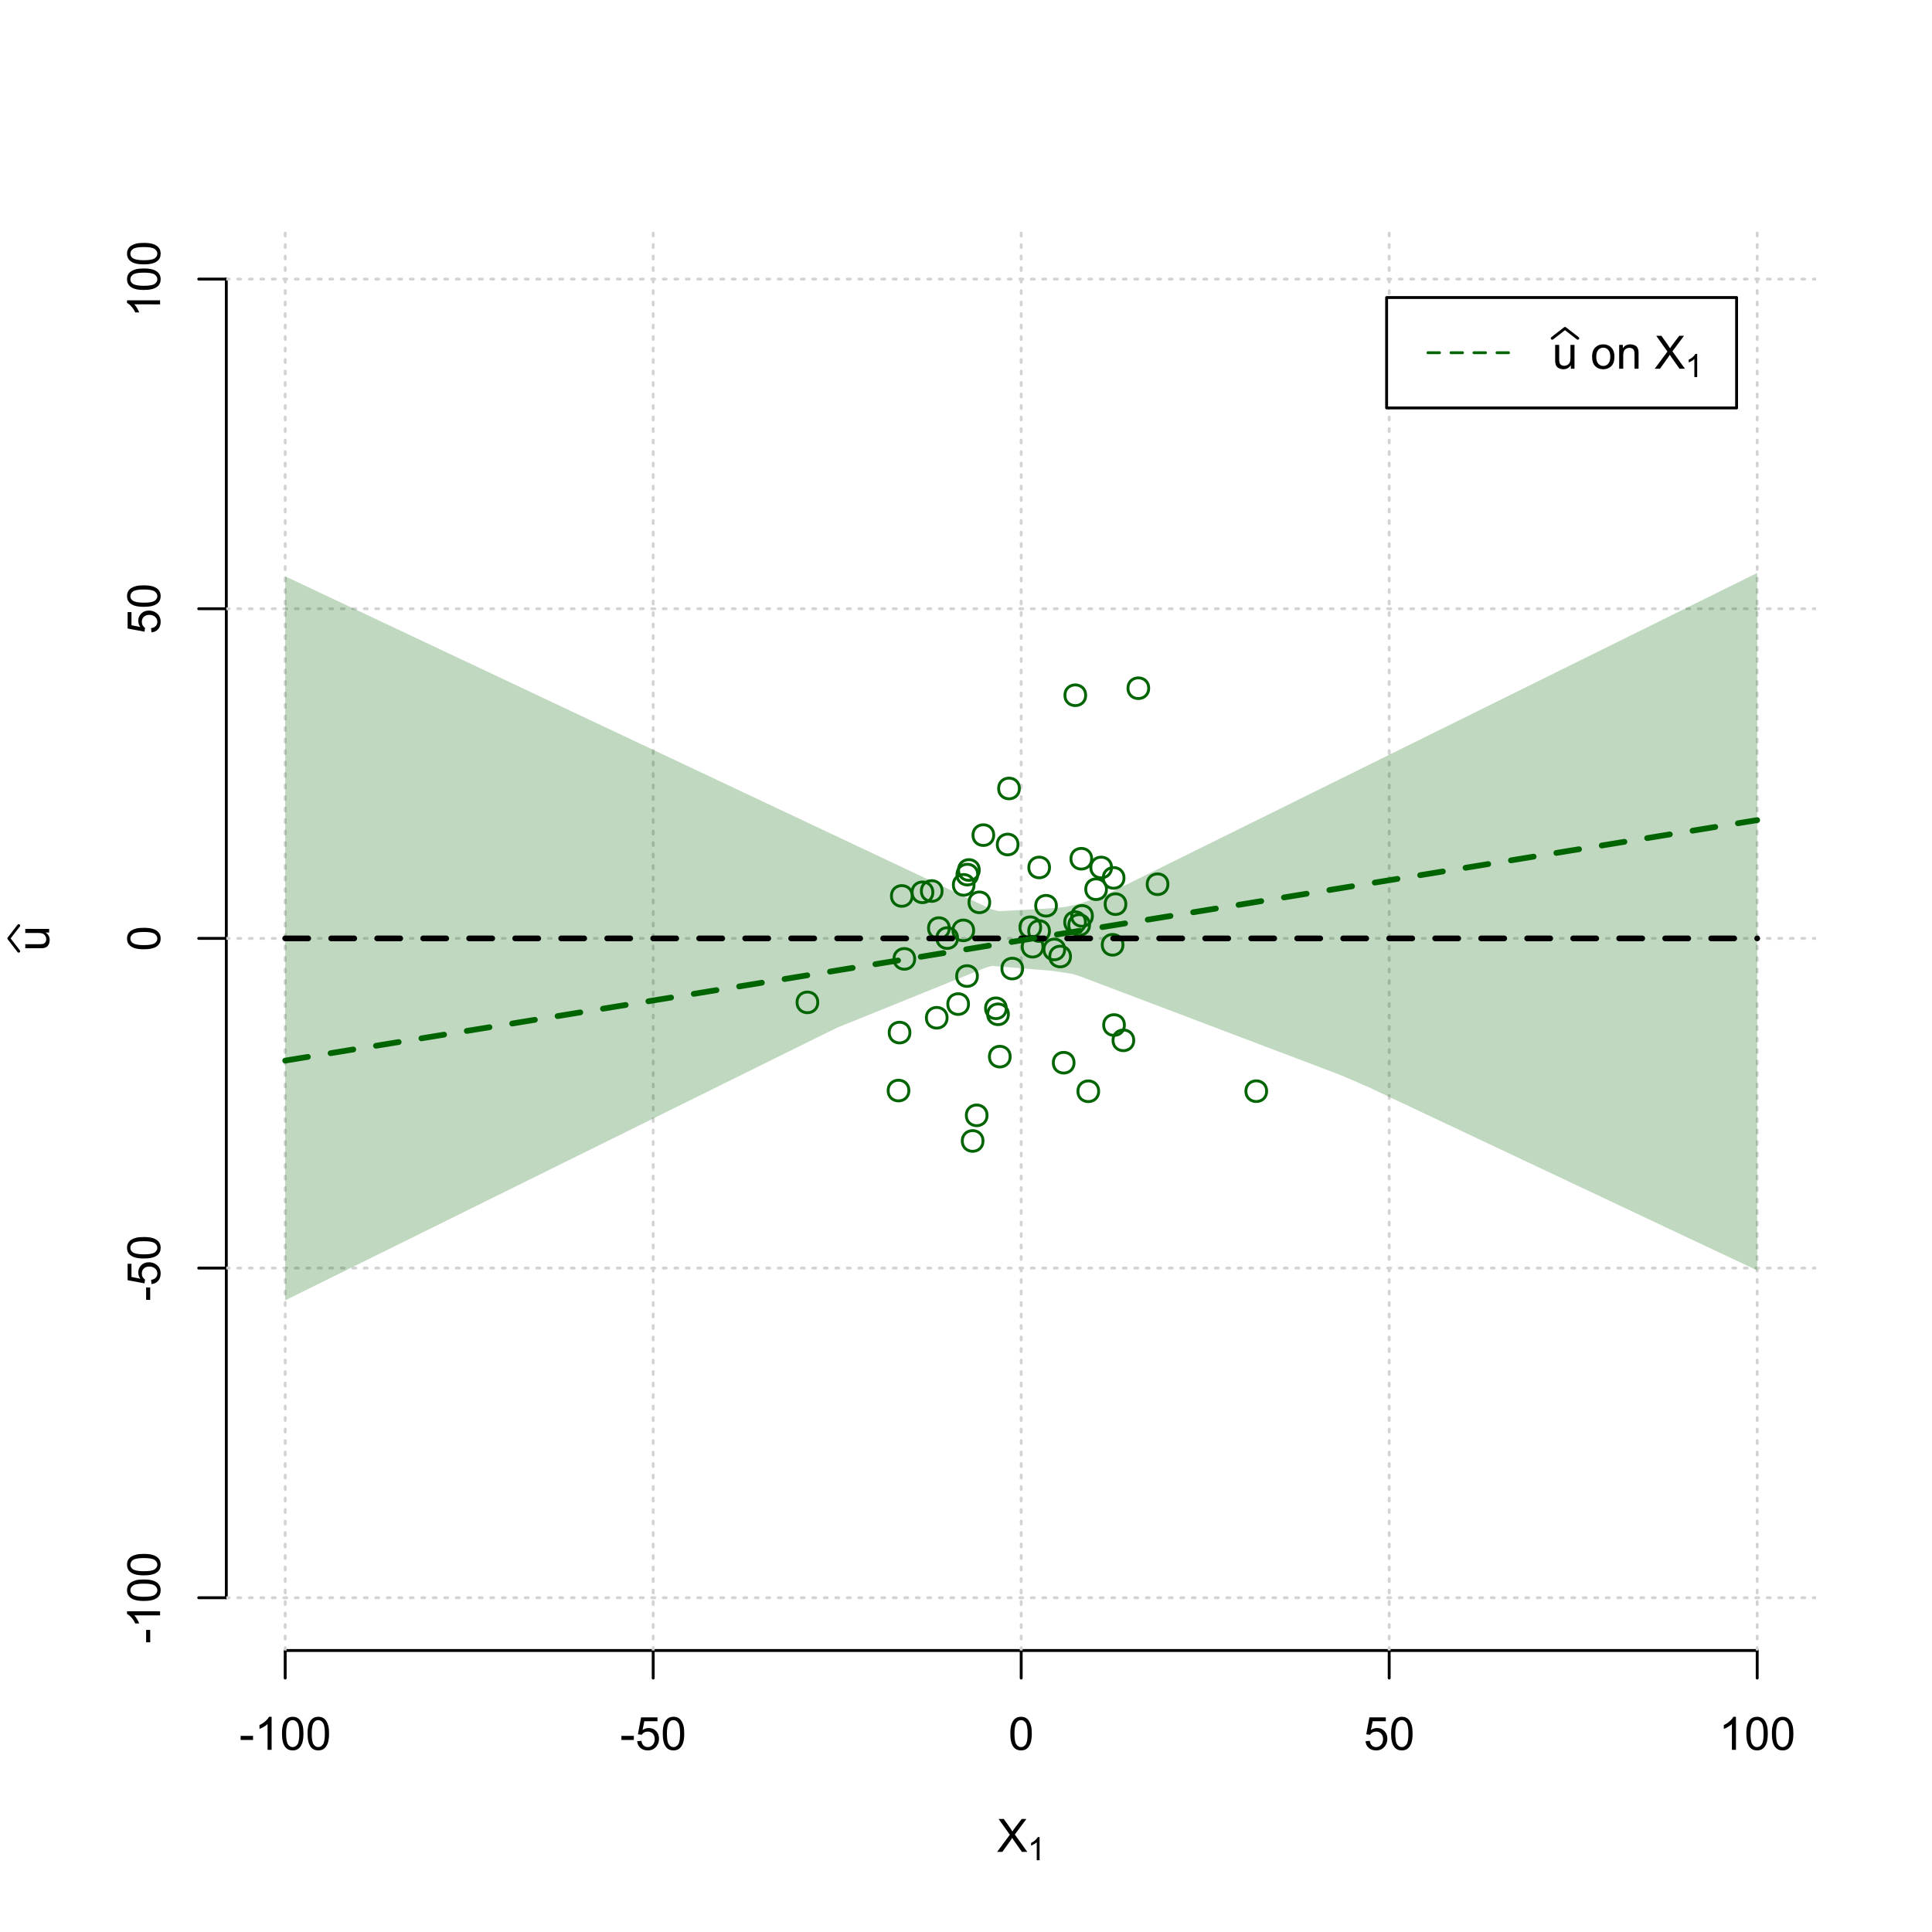 <?xml version="1.0" encoding="UTF-8"?>
<svg xmlns="http://www.w3.org/2000/svg" xmlns:xlink="http://www.w3.org/1999/xlink" width="504pt" height="504pt" viewBox="0 0 504 504" version="1.1">
<defs>
<g>
<symbol overflow="visible" id="glyph0-0">
<path style="stroke:none;" d="M 1.5 0 L 1.5 -7.5 L 7.5 -7.5 L 7.5 0 Z M 1.688 -0.188 L 7.312 -0.188 L 7.312 -7.312 L 1.688 -7.312 Z M 1.688 -0.188 "/>
</symbol>
<symbol overflow="visible" id="glyph0-1">
<path style="stroke:none;" d="M 0.055 0 L 3.375 -4.477 L 0.445 -8.59 L 1.797 -8.59 L 3.359 -6.387 C 3.68 -5.93 3.91 -5.578 4.047 -5.332 C 4.238 -5.645 4.465 -5.969 4.727 -6.312 L 6.457 -8.59 L 7.695 -8.59 L 4.676 -4.539 L 7.93 0 L 6.523 0 L 4.359 -3.062 C 4.238 -3.238 4.113 -3.43 3.984 -3.641 C 3.789 -3.324 3.652 -3.109 3.574 -2.992 L 1.418 0 Z M 0.055 0 "/>
</symbol>
<symbol overflow="visible" id="glyph0-2">
<path style="stroke:none;" d="M 0.383 -2.578 L 0.383 -3.641 L 3.621 -3.641 L 3.621 -2.578 Z M 0.383 -2.578 "/>
</symbol>
<symbol overflow="visible" id="glyph0-3">
<path style="stroke:none;" d="M 4.469 0 L 3.414 0 L 3.414 -6.719 C 3.16 -6.477 2.828 -6.234 2.414 -5.996 C 2 -5.75 1.629 -5.57 1.305 -5.449 L 1.305 -6.469 C 1.895 -6.742 2.41 -7.078 2.852 -7.477 C 3.293 -7.871 3.605 -8.254 3.789 -8.625 L 4.469 -8.625 Z M 4.469 0 "/>
</symbol>
<symbol overflow="visible" id="glyph0-4">
<path style="stroke:none;" d="M 0.5 -4.234 C 0.496 -5.246 0.602 -6.062 0.812 -6.688 C 1.02 -7.305 1.328 -7.785 1.742 -8.121 C 2.148 -8.457 2.668 -8.625 3.297 -8.625 C 3.758 -8.625 4.164 -8.531 4.512 -8.348 C 4.855 -8.16 5.141 -7.891 5.371 -7.543 C 5.594 -7.191 5.773 -6.766 5.906 -6.266 C 6.035 -5.762 6.098 -5.086 6.102 -4.234 C 6.098 -3.227 5.996 -2.414 5.789 -1.797 C 5.578 -1.176 5.266 -0.695 4.859 -0.359 C 4.445 -0.02 3.926 0.145 3.297 0.148 C 2.465 0.145 1.816 -0.148 1.348 -0.742 C 0.781 -1.457 0.496 -2.621 0.5 -4.234 Z M 1.582 -4.234 C 1.582 -2.824 1.746 -1.887 2.074 -1.418 C 2.402 -0.949 2.809 -0.715 3.297 -0.719 C 3.777 -0.715 4.184 -0.949 4.52 -1.422 C 4.848 -1.887 5.016 -2.824 5.016 -4.234 C 5.016 -5.648 4.848 -6.59 4.52 -7.055 C 4.184 -7.516 3.773 -7.746 3.289 -7.75 C 2.801 -7.746 2.414 -7.543 2.125 -7.137 C 1.762 -6.613 1.582 -5.645 1.582 -4.234 Z M 1.582 -4.234 "/>
</symbol>
<symbol overflow="visible" id="glyph0-5">
<path style="stroke:none;" d="M 0.5 -2.25 L 1.605 -2.344 C 1.684 -1.805 1.871 -1.398 2.176 -1.125 C 2.473 -0.852 2.836 -0.715 3.258 -0.719 C 3.766 -0.715 4.195 -0.906 4.547 -1.293 C 4.898 -1.672 5.074 -2.18 5.074 -2.82 C 5.074 -3.414 4.902 -3.891 4.566 -4.242 C 4.227 -4.59 3.785 -4.762 3.242 -4.766 C 2.898 -4.762 2.594 -4.684 2.32 -4.531 C 2.047 -4.375 1.832 -4.176 1.676 -3.93 L 0.688 -4.062 L 1.516 -8.473 L 5.789 -8.473 L 5.789 -7.465 L 2.359 -7.465 L 1.898 -5.156 C 2.414 -5.516 2.953 -5.695 3.523 -5.695 C 4.27 -5.695 4.902 -5.434 5.422 -4.914 C 5.934 -4.395 6.191 -3.727 6.195 -2.914 C 6.191 -2.133 5.965 -1.461 5.516 -0.898 C 4.961 -0.199 4.211 0.145 3.258 0.148 C 2.477 0.145 1.836 -0.07 1.344 -0.508 C 0.844 -0.941 0.562 -1.523 0.5 -2.25 Z M 0.5 -2.25 "/>
</symbol>
<symbol overflow="visible" id="glyph0-6">
<path style="stroke:none;" d="M 4.867 0 L 4.867 -0.914 C 4.379 -0.211 3.723 0.141 2.895 0.141 C 2.527 0.141 2.184 0.07 1.867 -0.07 C 1.547 -0.211 1.309 -0.387 1.156 -0.602 C 1 -0.812 0.895 -1.074 0.832 -1.383 C 0.785 -1.59 0.762 -1.918 0.766 -2.367 L 0.766 -6.223 L 1.82 -6.223 L 1.82 -2.773 C 1.816 -2.219 1.84 -1.848 1.887 -1.656 C 1.949 -1.379 2.09 -1.16 2.309 -1.004 C 2.523 -0.84 2.789 -0.762 3.105 -0.766 C 3.418 -0.762 3.715 -0.844 3.996 -1.008 C 4.273 -1.172 4.469 -1.391 4.586 -1.672 C 4.699 -1.949 4.758 -2.355 4.758 -2.891 L 4.758 -6.223 L 5.812 -6.223 L 5.812 0 Z M 4.867 0 "/>
</symbol>
<symbol overflow="visible" id="glyph0-7">
<path style="stroke:none;" d=""/>
</symbol>
<symbol overflow="visible" id="glyph0-8">
<path style="stroke:none;" d="M 0.398 -3.109 C 0.398 -4.262 0.719 -5.117 1.359 -5.672 C 1.895 -6.133 2.547 -6.363 3.316 -6.363 C 4.172 -6.363 4.871 -6.082 5.414 -5.52 C 5.953 -4.957 6.223 -4.184 6.227 -3.199 C 6.223 -2.398 6.102 -1.766 5.867 -1.309 C 5.625 -0.848 5.277 -0.492 4.82 -0.238 C 4.359 0.016 3.859 0.141 3.316 0.141 C 2.441 0.141 1.734 -0.137 1.203 -0.695 C 0.664 -1.254 0.398 -2.059 0.398 -3.109 Z M 1.484 -3.109 C 1.48 -2.309 1.656 -1.711 2.004 -1.32 C 2.348 -0.922 2.785 -0.727 3.316 -0.727 C 3.84 -0.727 4.273 -0.926 4.621 -1.324 C 4.969 -1.723 5.145 -2.328 5.145 -3.148 C 5.145 -3.914 4.969 -4.496 4.617 -4.895 C 4.266 -5.289 3.832 -5.488 3.316 -5.492 C 2.785 -5.488 2.348 -5.293 2.004 -4.898 C 1.656 -4.5 1.48 -3.902 1.484 -3.109 Z M 1.484 -3.109 "/>
</symbol>
<symbol overflow="visible" id="glyph0-9">
<path style="stroke:none;" d="M 0.789 0 L 0.789 -6.223 L 1.742 -6.223 L 1.742 -5.336 C 2.195 -6.02 2.855 -6.363 3.719 -6.363 C 4.09 -6.363 4.434 -6.293 4.754 -6.16 C 5.066 -6.023 5.305 -5.848 5.461 -5.633 C 5.617 -5.41 5.727 -5.152 5.789 -4.852 C 5.828 -4.656 5.848 -4.312 5.848 -3.828 L 5.848 0 L 4.793 0 L 4.793 -3.785 C 4.793 -4.215 4.75 -4.535 4.668 -4.75 C 4.586 -4.961 4.441 -5.129 4.234 -5.258 C 4.023 -5.383 3.777 -5.449 3.5 -5.449 C 3.047 -5.449 2.66 -5.305 2.332 -5.02 C 2.004 -4.734 1.84 -4.195 1.844 -3.398 L 1.844 0 Z M 0.789 0 "/>
</symbol>
<symbol overflow="visible" id="glyph1-0">
<path style="stroke:none;" d="M 1.051 0 L 1.051 -5.25 L 5.25 -5.25 L 5.25 0 Z M 1.18 -0.133 L 5.117 -0.133 L 5.117 -5.117 L 1.18 -5.117 Z M 1.18 -0.133 "/>
</symbol>
<symbol overflow="visible" id="glyph1-1">
<path style="stroke:none;" d="M 3.129 0 L 2.391 0 L 2.391 -4.703 C 2.211 -4.531 1.977 -4.363 1.691 -4.195 C 1.398 -4.023 1.141 -3.895 0.914 -3.812 L 0.914 -4.527 C 1.328 -4.719 1.688 -4.953 1.996 -5.234 C 2.305 -5.508 2.523 -5.777 2.652 -6.039 L 3.129 -6.039 Z M 3.129 0 "/>
</symbol>
<symbol overflow="visible" id="glyph2-0">
<path style="stroke:none;" d="M 0 -1.5 L -7.5 -1.5 L -7.5 -7.5 L 0 -7.5 Z M -0.188 -1.688 L -0.188 -7.312 L -7.312 -7.312 L -7.312 -1.688 Z M -0.188 -1.688 "/>
</symbol>
<symbol overflow="visible" id="glyph2-1">
<path style="stroke:none;" d="M 0 -4.867 L -0.914 -4.867 C -0.211 -4.379 0.141 -3.723 0.141 -2.895 C 0.141 -2.527 0.07 -2.184 -0.07 -1.867 C -0.211 -1.547 -0.387 -1.309 -0.598 -1.156 C -0.809 -1 -1.07 -0.895 -1.383 -0.832 C -1.59 -0.789 -1.918 -0.766 -2.367 -0.77 L -6.223 -0.77 L -6.223 -1.824 L -2.773 -1.824 C -2.219 -1.82 -1.848 -1.844 -1.656 -1.887 C -1.379 -1.949 -1.16 -2.09 -1.004 -2.309 C -0.84 -2.523 -0.762 -2.789 -0.766 -3.105 C -0.762 -3.418 -0.844 -3.715 -1.008 -3.996 C -1.172 -4.273 -1.391 -4.469 -1.672 -4.586 C -1.945 -4.699 -2.352 -4.758 -2.887 -4.758 L -6.223 -4.758 L -6.223 -5.812 L 0 -5.812 Z M 0 -4.867 "/>
</symbol>
<symbol overflow="visible" id="glyph2-2">
<path style="stroke:none;" d="M -2.578 -0.383 L -3.641 -0.383 L -3.641 -3.621 L -2.578 -3.621 Z M -2.578 -0.383 "/>
</symbol>
<symbol overflow="visible" id="glyph2-3">
<path style="stroke:none;" d="M 0 -4.469 L 0 -3.414 L -6.719 -3.418 C -6.477 -3.16 -6.234 -2.828 -5.996 -2.418 C -5.75 -2.004 -5.57 -1.633 -5.449 -1.309 L -6.469 -1.309 C -6.742 -1.895 -7.078 -2.41 -7.477 -2.852 C -7.871 -3.293 -8.254 -3.605 -8.625 -3.793 L -8.625 -4.473 Z M 0 -4.469 "/>
</symbol>
<symbol overflow="visible" id="glyph2-4">
<path style="stroke:none;" d="M -4.234 -0.5 C -5.246 -0.496 -6.062 -0.602 -6.688 -0.812 C -7.305 -1.02 -7.785 -1.328 -8.121 -1.742 C -8.457 -2.152 -8.625 -2.672 -8.625 -3.301 C -8.625 -3.758 -8.531 -4.164 -8.348 -4.512 C -8.16 -4.859 -7.891 -5.145 -7.543 -5.371 C -7.191 -5.594 -6.766 -5.773 -6.266 -5.906 C -5.762 -6.035 -5.086 -6.098 -4.234 -6.102 C -3.223 -6.098 -2.41 -5.996 -1.793 -5.789 C -1.176 -5.578 -0.695 -5.266 -0.359 -4.859 C -0.02 -4.445 0.145 -3.926 0.148 -3.297 C 0.145 -2.465 -0.148 -1.816 -0.742 -1.348 C -1.457 -0.781 -2.621 -0.496 -4.234 -0.5 Z M -4.234 -1.582 C -2.824 -1.582 -1.887 -1.746 -1.418 -2.074 C -0.949 -2.402 -0.715 -2.809 -0.719 -3.297 C -0.715 -3.777 -0.949 -4.184 -1.422 -4.52 C -1.887 -4.848 -2.824 -5.016 -4.234 -5.016 C -5.648 -5.016 -6.59 -4.848 -7.055 -4.52 C -7.516 -4.188 -7.746 -3.777 -7.75 -3.289 C -7.746 -2.801 -7.543 -2.414 -7.137 -2.129 C -6.613 -1.762 -5.645 -1.582 -4.234 -1.582 Z M -4.234 -1.582 "/>
</symbol>
<symbol overflow="visible" id="glyph2-5">
<path style="stroke:none;" d="M -2.25 -0.5 L -2.344 -1.605 C -1.805 -1.684 -1.398 -1.871 -1.125 -2.176 C -0.852 -2.473 -0.715 -2.836 -0.719 -3.258 C -0.715 -3.766 -0.906 -4.195 -1.293 -4.547 C -1.672 -4.898 -2.18 -5.074 -2.816 -5.074 C -3.414 -5.074 -3.891 -4.902 -4.242 -4.566 C -4.59 -4.227 -4.762 -3.785 -4.766 -3.242 C -4.762 -2.898 -4.684 -2.594 -4.531 -2.32 C -4.375 -2.047 -4.176 -1.832 -3.93 -1.676 L -4.062 -0.688 L -8.473 -1.52 L -8.473 -5.789 L -7.465 -5.789 L -7.465 -2.363 L -5.156 -1.898 C -5.516 -2.414 -5.695 -2.953 -5.695 -3.523 C -5.695 -4.27 -5.434 -4.902 -4.914 -5.422 C -4.395 -5.934 -3.727 -6.191 -2.91 -6.195 C -2.133 -6.191 -1.461 -5.965 -0.895 -5.516 C -0.199 -4.961 0.145 -4.211 0.148 -3.258 C 0.145 -2.477 -0.07 -1.836 -0.508 -1.344 C -0.941 -0.848 -1.523 -0.566 -2.25 -0.5 Z M -2.25 -0.5 "/>
</symbol>
</g>
<clipPath id="clip1">
  <path d="M 74 59.039 L 75 59.039 L 75 430.559 L 74 430.559 Z M 74 59.039 "/>
</clipPath>
<clipPath id="clip2">
  <path d="M 170 59.039 L 171 59.039 L 171 430.559 L 170 430.559 Z M 170 59.039 "/>
</clipPath>
<clipPath id="clip3">
  <path d="M 266 59.039 L 267 59.039 L 267 430.559 L 266 430.559 Z M 266 59.039 "/>
</clipPath>
<clipPath id="clip4">
  <path d="M 362 59.039 L 363 59.039 L 363 430.559 L 362 430.559 Z M 362 59.039 "/>
</clipPath>
<clipPath id="clip5">
  <path d="M 458 59.039 L 459 59.039 L 459 430.559 L 458 430.559 Z M 458 59.039 "/>
</clipPath>
<clipPath id="clip6">
  <path d="M 59.039 416 L 473.758 416 L 473.758 418 L 59.039 418 Z M 59.039 416 "/>
</clipPath>
<clipPath id="clip7">
  <path d="M 59.039 330 L 473.758 330 L 473.758 332 L 59.039 332 Z M 59.039 330 "/>
</clipPath>
<clipPath id="clip8">
  <path d="M 59.039 244 L 473.758 244 L 473.758 246 L 59.039 246 Z M 59.039 244 "/>
</clipPath>
<clipPath id="clip9">
  <path d="M 59.039 158 L 473.758 158 L 473.758 160 L 59.039 160 Z M 59.039 158 "/>
</clipPath>
<clipPath id="clip10">
  <path d="M 59.039 72 L 473.758 72 L 473.758 74 L 59.039 74 Z M 59.039 72 "/>
</clipPath>
</defs>
<g id="surface3276">
<rect x="0" y="0" width="504" height="504" style="fill:rgb(100%,100%,100%);fill-opacity:1;stroke:none;"/>
<g style="fill:rgb(0%,0%,0%);fill-opacity:1;">
  <use xlink:href="#glyph0-1" x="260.062" y="483.102"/>
</g>
<g style="fill:rgb(0%,0%,0%);fill-opacity:1;">
  <use xlink:href="#glyph1-1" x="268.066" y="485.281"/>
</g>
<g style="fill:rgb(0%,0%,0%);fill-opacity:1;">
  <use xlink:href="#glyph2-1" x="12.82" y="248.137"/>
</g>
<path style="fill:none;stroke-width:0.75;stroke-linecap:round;stroke-linejoin:round;stroke:rgb(0%,0%,0%);stroke-opacity:1;stroke-miterlimit:10;" d="M 4.879 248.137 L 2.301 244.801 L 4.879 241.465 "/>
<path style="fill:none;stroke-width:0.75;stroke-linecap:round;stroke-linejoin:round;stroke:rgb(0%,0%,0%);stroke-opacity:1;stroke-miterlimit:10;" d="M 74.398 430.559 L 458.398 430.559 "/>
<path style="fill:none;stroke-width:0.75;stroke-linecap:round;stroke-linejoin:round;stroke:rgb(0%,0%,0%);stroke-opacity:1;stroke-miterlimit:10;" d="M 74.398 430.559 L 74.398 437.762 "/>
<path style="fill:none;stroke-width:0.75;stroke-linecap:round;stroke-linejoin:round;stroke:rgb(0%,0%,0%);stroke-opacity:1;stroke-miterlimit:10;" d="M 170.398 430.559 L 170.398 437.762 "/>
<path style="fill:none;stroke-width:0.75;stroke-linecap:round;stroke-linejoin:round;stroke:rgb(0%,0%,0%);stroke-opacity:1;stroke-miterlimit:10;" d="M 266.398 430.559 L 266.398 437.762 "/>
<path style="fill:none;stroke-width:0.75;stroke-linecap:round;stroke-linejoin:round;stroke:rgb(0%,0%,0%);stroke-opacity:1;stroke-miterlimit:10;" d="M 362.398 430.559 L 362.398 437.762 "/>
<path style="fill:none;stroke-width:0.75;stroke-linecap:round;stroke-linejoin:round;stroke:rgb(0%,0%,0%);stroke-opacity:1;stroke-miterlimit:10;" d="M 458.398 430.559 L 458.398 437.762 "/>
<g style="fill:rgb(0%,0%,0%);fill-opacity:1;">
  <use xlink:href="#glyph0-2" x="62.391" y="456.48"/>
  <use xlink:href="#glyph0-3" x="66.387" y="456.48"/>
  <use xlink:href="#glyph0-4" x="73.061" y="456.48"/>
  <use xlink:href="#glyph0-4" x="79.734" y="456.48"/>
</g>
<g style="fill:rgb(0%,0%,0%);fill-opacity:1;">
  <use xlink:href="#glyph0-2" x="161.727" y="456.48"/>
  <use xlink:href="#glyph0-5" x="165.723" y="456.48"/>
  <use xlink:href="#glyph0-4" x="172.396" y="456.48"/>
</g>
<g style="fill:rgb(0%,0%,0%);fill-opacity:1;">
  <use xlink:href="#glyph0-4" x="263.062" y="456.48"/>
</g>
<g style="fill:rgb(0%,0%,0%);fill-opacity:1;">
  <use xlink:href="#glyph0-5" x="355.727" y="456.48"/>
  <use xlink:href="#glyph0-4" x="362.4" y="456.48"/>
</g>
<g style="fill:rgb(0%,0%,0%);fill-opacity:1;">
  <use xlink:href="#glyph0-3" x="448.387" y="456.48"/>
  <use xlink:href="#glyph0-4" x="455.061" y="456.48"/>
  <use xlink:href="#glyph0-4" x="461.734" y="456.48"/>
</g>
<path style="fill:none;stroke-width:0.75;stroke-linecap:round;stroke-linejoin:round;stroke:rgb(0%,0%,0%);stroke-opacity:1;stroke-miterlimit:10;" d="M 59.039 416.801 L 59.039 72.801 "/>
<path style="fill:none;stroke-width:0.75;stroke-linecap:round;stroke-linejoin:round;stroke:rgb(0%,0%,0%);stroke-opacity:1;stroke-miterlimit:10;" d="M 59.039 416.801 L 51.84 416.801 "/>
<path style="fill:none;stroke-width:0.75;stroke-linecap:round;stroke-linejoin:round;stroke:rgb(0%,0%,0%);stroke-opacity:1;stroke-miterlimit:10;" d="M 59.039 330.801 L 51.84 330.801 "/>
<path style="fill:none;stroke-width:0.75;stroke-linecap:round;stroke-linejoin:round;stroke:rgb(0%,0%,0%);stroke-opacity:1;stroke-miterlimit:10;" d="M 59.039 244.801 L 51.84 244.801 "/>
<path style="fill:none;stroke-width:0.75;stroke-linecap:round;stroke-linejoin:round;stroke:rgb(0%,0%,0%);stroke-opacity:1;stroke-miterlimit:10;" d="M 59.039 158.801 L 51.84 158.801 "/>
<path style="fill:none;stroke-width:0.75;stroke-linecap:round;stroke-linejoin:round;stroke:rgb(0%,0%,0%);stroke-opacity:1;stroke-miterlimit:10;" d="M 59.039 72.801 L 51.84 72.801 "/>
<g style="fill:rgb(0%,0%,0%);fill-opacity:1;">
  <use xlink:href="#glyph2-2" x="41.762" y="428.809"/>
  <use xlink:href="#glyph2-3" x="41.762" y="424.812"/>
  <use xlink:href="#glyph2-4" x="41.762" y="418.139"/>
  <use xlink:href="#glyph2-4" x="41.762" y="411.465"/>
</g>
<g style="fill:rgb(0%,0%,0%);fill-opacity:1;">
  <use xlink:href="#glyph2-2" x="41.762" y="339.473"/>
  <use xlink:href="#glyph2-5" x="41.762" y="335.477"/>
  <use xlink:href="#glyph2-4" x="41.762" y="328.803"/>
</g>
<g style="fill:rgb(0%,0%,0%);fill-opacity:1;">
  <use xlink:href="#glyph2-4" x="41.762" y="248.137"/>
</g>
<g style="fill:rgb(0%,0%,0%);fill-opacity:1;">
  <use xlink:href="#glyph2-5" x="41.762" y="165.473"/>
  <use xlink:href="#glyph2-4" x="41.762" y="158.799"/>
</g>
<g style="fill:rgb(0%,0%,0%);fill-opacity:1;">
  <use xlink:href="#glyph2-3" x="41.762" y="82.812"/>
  <use xlink:href="#glyph2-4" x="41.762" y="76.139"/>
  <use xlink:href="#glyph2-4" x="41.762" y="69.465"/>
</g>
<g clip-path="url(#clip1)" clip-rule="nonzero">
<path style="fill:none;stroke-width:0.75;stroke-linecap:round;stroke-linejoin:round;stroke:rgb(82.745%,82.745%,82.745%);stroke-opacity:1;stroke-dasharray:0.75,2.25;stroke-miterlimit:10;" d="M 74.398 430.559 L 74.398 59.039 "/>
</g>
<g clip-path="url(#clip2)" clip-rule="nonzero">
<path style="fill:none;stroke-width:0.75;stroke-linecap:round;stroke-linejoin:round;stroke:rgb(82.745%,82.745%,82.745%);stroke-opacity:1;stroke-dasharray:0.75,2.25;stroke-miterlimit:10;" d="M 170.398 430.559 L 170.398 59.039 "/>
</g>
<g clip-path="url(#clip3)" clip-rule="nonzero">
<path style="fill:none;stroke-width:0.75;stroke-linecap:round;stroke-linejoin:round;stroke:rgb(82.745%,82.745%,82.745%);stroke-opacity:1;stroke-dasharray:0.75,2.25;stroke-miterlimit:10;" d="M 266.398 430.559 L 266.398 59.039 "/>
</g>
<g clip-path="url(#clip4)" clip-rule="nonzero">
<path style="fill:none;stroke-width:0.75;stroke-linecap:round;stroke-linejoin:round;stroke:rgb(82.745%,82.745%,82.745%);stroke-opacity:1;stroke-dasharray:0.75,2.25;stroke-miterlimit:10;" d="M 362.398 430.559 L 362.398 59.039 "/>
</g>
<g clip-path="url(#clip5)" clip-rule="nonzero">
<path style="fill:none;stroke-width:0.75;stroke-linecap:round;stroke-linejoin:round;stroke:rgb(82.745%,82.745%,82.745%);stroke-opacity:1;stroke-dasharray:0.75,2.25;stroke-miterlimit:10;" d="M 458.398 430.559 L 458.398 59.039 "/>
</g>
<g clip-path="url(#clip6)" clip-rule="nonzero">
<path style="fill:none;stroke-width:0.75;stroke-linecap:round;stroke-linejoin:round;stroke:rgb(82.745%,82.745%,82.745%);stroke-opacity:1;stroke-dasharray:0.75,2.25;stroke-miterlimit:10;" d="M 59.039 416.801 L 473.762 416.801 "/>
</g>
<g clip-path="url(#clip7)" clip-rule="nonzero">
<path style="fill:none;stroke-width:0.75;stroke-linecap:round;stroke-linejoin:round;stroke:rgb(82.745%,82.745%,82.745%);stroke-opacity:1;stroke-dasharray:0.75,2.25;stroke-miterlimit:10;" d="M 59.039 330.801 L 473.762 330.801 "/>
</g>
<g clip-path="url(#clip8)" clip-rule="nonzero">
<path style="fill:none;stroke-width:0.75;stroke-linecap:round;stroke-linejoin:round;stroke:rgb(82.745%,82.745%,82.745%);stroke-opacity:1;stroke-dasharray:0.75,2.25;stroke-miterlimit:10;" d="M 59.039 244.801 L 473.762 244.801 "/>
</g>
<g clip-path="url(#clip9)" clip-rule="nonzero">
<path style="fill:none;stroke-width:0.75;stroke-linecap:round;stroke-linejoin:round;stroke:rgb(82.745%,82.745%,82.745%);stroke-opacity:1;stroke-dasharray:0.75,2.25;stroke-miterlimit:10;" d="M 59.039 158.801 L 473.762 158.801 "/>
</g>
<g clip-path="url(#clip10)" clip-rule="nonzero">
<path style="fill:none;stroke-width:0.75;stroke-linecap:round;stroke-linejoin:round;stroke:rgb(82.745%,82.745%,82.745%);stroke-opacity:1;stroke-dasharray:0.75,2.25;stroke-miterlimit:10;" d="M 59.039 72.801 L 473.762 72.801 "/>
</g>
<path style=" stroke:none;fill-rule:nonzero;fill:rgb(0%,39.216%,0%);fill-opacity:0.251;" d="M 74.398 72.801 L 74.398 150.344 L 76.32 151.246 L 78.238 152.152 L 80.16 153.059 L 82.078 153.965 L 84 154.867 L 85.922 155.773 L 87.84 156.68 L 89.762 157.586 L 91.68 158.492 L 93.602 159.395 L 95.52 160.301 L 97.441 161.207 L 99.359 162.113 L 101.281 163.016 L 103.199 163.922 L 105.121 164.828 L 107.039 165.734 L 108.961 166.637 L 110.879 167.543 L 112.801 168.449 L 114.719 169.355 L 116.641 170.258 L 118.559 171.164 L 120.48 172.07 L 122.398 172.977 L 124.32 173.883 L 126.238 174.785 L 128.16 175.691 L 130.078 176.598 L 132 177.504 L 133.922 178.406 L 135.84 179.312 L 137.762 180.219 L 139.68 181.125 L 141.602 182.027 L 143.52 182.934 L 145.441 183.84 L 147.359 184.746 L 149.281 185.652 L 151.199 186.555 L 153.121 187.461 L 155.039 188.367 L 156.961 189.273 L 158.879 190.176 L 160.801 191.082 L 162.719 191.988 L 164.641 192.895 L 166.559 193.797 L 168.48 194.703 L 170.398 195.609 L 172.32 196.516 L 174.238 197.418 L 176.16 198.324 L 178.078 199.23 L 181.922 201.043 L 183.84 201.945 L 185.762 202.852 L 187.68 203.758 L 189.602 204.664 L 191.52 205.566 L 193.441 206.473 L 195.359 207.379 L 197.281 208.285 L 199.199 209.188 L 201.121 210.094 L 203.039 211 L 204.961 211.906 L 206.879 212.812 L 208.801 213.715 L 210.719 214.621 L 212.641 215.527 L 214.559 216.434 L 216.48 217.336 L 218.398 218.242 L 220.32 219.148 L 222.238 220.055 L 224.16 220.957 L 226.078 221.863 L 229.922 223.676 L 231.84 224.582 L 233.762 225.484 L 235.68 226.391 L 237.602 227.297 L 239.52 228.203 L 241.441 229.105 L 243.359 230.012 L 245.281 230.918 L 247.199 231.824 L 249.121 232.727 L 251.039 233.633 L 252.961 234.539 L 254.879 235.445 L 256.801 236.348 L 258.719 237.238 L 260.641 237.703 L 262.559 237.602 L 264.48 237.496 L 266.398 237.395 L 268.32 237.289 L 270.238 237.188 L 272.16 237.066 L 274.078 236.941 L 276 236.812 L 277.922 236.574 L 279.84 236.176 L 281.762 235.688 L 283.68 235.074 L 285.602 234.461 L 287.52 233.848 L 289.441 232.957 L 291.359 232.008 L 293.281 231.059 L 295.199 230.109 L 297.121 229.164 L 299.039 228.215 L 300.961 227.266 L 302.879 226.316 L 304.801 225.367 L 306.719 224.418 L 308.641 223.469 L 310.559 222.52 L 312.48 221.574 L 314.398 220.625 L 316.32 219.676 L 318.238 218.727 L 320.16 217.777 L 322.078 216.828 L 325.922 214.93 L 327.84 213.98 L 329.762 213.035 L 331.68 212.086 L 333.602 211.137 L 335.52 210.188 L 337.441 209.238 L 339.359 208.289 L 341.281 207.34 L 343.199 206.391 L 345.121 205.441 L 347.039 204.496 L 348.961 203.547 L 350.879 202.598 L 352.801 201.648 L 354.719 200.699 L 356.641 199.75 L 358.559 198.801 L 360.48 197.852 L 362.398 196.906 L 364.32 195.957 L 366.238 195.008 L 368.16 194.059 L 370.078 193.109 L 373.922 191.211 L 375.84 190.262 L 377.762 189.312 L 379.68 188.367 L 381.602 187.418 L 383.52 186.469 L 385.441 185.52 L 387.359 184.57 L 389.281 183.621 L 391.199 182.672 L 393.121 181.723 L 395.039 180.773 L 396.961 179.828 L 398.879 178.879 L 400.801 177.93 L 402.719 176.98 L 404.641 176.031 L 406.559 175.082 L 408.48 174.133 L 410.398 173.184 L 412.32 172.238 L 414.238 171.289 L 416.16 170.34 L 418.078 169.391 L 421.922 167.492 L 423.84 166.543 L 425.762 165.594 L 427.68 164.645 L 429.602 163.699 L 431.52 162.75 L 433.441 161.801 L 435.359 160.852 L 437.281 159.902 L 439.199 158.953 L 441.121 158.004 L 443.039 157.055 L 444.961 156.105 L 446.879 155.16 L 448.801 154.211 L 450.719 153.262 L 452.641 152.312 L 454.559 151.363 L 456.48 150.414 L 458.398 149.465 L 458.398 72.801 L 458.398 416.801 L 458.398 331.41 L 456.48 330.504 L 454.559 329.598 L 452.641 328.695 L 450.719 327.789 L 448.801 326.883 L 446.879 325.977 L 444.961 325.074 L 443.039 324.168 L 441.121 323.262 L 439.199 322.355 L 437.281 321.453 L 435.359 320.547 L 433.441 319.641 L 431.52 318.734 L 429.602 317.832 L 427.68 316.926 L 425.762 316.02 L 423.84 315.113 L 421.922 314.207 L 420 313.305 L 418.078 312.398 L 416.16 311.492 L 414.238 310.586 L 412.32 309.684 L 410.398 308.777 L 408.48 307.871 L 406.559 306.965 L 404.641 306.062 L 402.719 305.156 L 400.801 304.25 L 398.879 303.344 L 396.961 302.438 L 395.039 301.535 L 393.121 300.629 L 391.199 299.723 L 389.281 298.816 L 387.359 297.914 L 385.441 297.008 L 383.52 296.102 L 381.602 295.195 L 379.68 294.293 L 377.762 293.387 L 375.84 292.48 L 373.922 291.574 L 372 290.672 L 370.078 289.766 L 368.16 288.859 L 366.238 287.953 L 364.32 287.047 L 362.398 286.145 L 360.48 285.238 L 358.559 284.332 L 356.641 283.434 L 354.719 282.605 L 352.801 281.777 L 350.879 280.949 L 348.961 280.164 L 347.039 279.434 L 345.121 278.707 L 343.199 277.98 L 341.281 277.25 L 339.359 276.523 L 337.441 275.797 L 335.52 275.066 L 333.602 274.34 L 331.68 273.613 L 329.762 272.887 L 327.84 272.156 L 325.922 271.43 L 324 270.703 L 322.078 269.973 L 320.16 269.246 L 318.238 268.52 L 316.32 267.789 L 314.398 267.062 L 312.48 266.336 L 310.559 265.605 L 308.641 264.879 L 306.719 264.152 L 304.801 263.422 L 302.879 262.695 L 300.961 261.969 L 299.039 261.238 L 297.121 260.512 L 295.199 259.785 L 293.281 259.055 L 291.359 258.328 L 289.441 257.602 L 287.52 256.871 L 285.602 256.145 L 283.68 255.418 L 281.762 254.688 L 279.84 254.09 L 277.922 253.777 L 276 253.465 L 274.078 253.211 L 272.16 253.059 L 270.238 252.902 L 268.32 252.746 L 266.398 252.59 L 264.48 252.438 L 262.559 252.281 L 260.641 252.125 L 258.719 251.969 L 256.801 252.555 L 254.879 253.332 L 252.961 254.109 L 251.039 254.887 L 249.121 255.664 L 247.199 256.438 L 245.281 257.215 L 243.359 257.992 L 241.441 258.77 L 239.52 259.543 L 237.602 260.32 L 235.68 261.098 L 233.762 261.875 L 231.84 262.652 L 229.922 263.426 L 226.078 264.98 L 224.16 265.758 L 222.238 266.535 L 220.32 267.309 L 218.398 268.086 L 216.48 269.012 L 214.559 269.961 L 212.641 270.91 L 210.719 271.855 L 208.801 272.805 L 206.879 273.754 L 204.961 274.703 L 203.039 275.652 L 201.121 276.602 L 199.199 277.551 L 197.281 278.5 L 195.359 279.445 L 193.441 280.395 L 191.52 281.344 L 189.602 282.293 L 187.68 283.242 L 185.762 284.191 L 183.84 285.141 L 181.922 286.09 L 180 287.039 L 178.078 287.984 L 176.16 288.934 L 174.238 289.883 L 172.32 290.832 L 170.398 291.781 L 168.48 292.73 L 166.559 293.68 L 164.641 294.629 L 162.719 295.578 L 160.801 296.523 L 158.879 297.473 L 156.961 298.422 L 155.039 299.371 L 153.121 300.32 L 151.199 301.27 L 149.281 302.219 L 147.359 303.168 L 145.441 304.113 L 143.52 305.062 L 141.602 306.012 L 139.68 306.961 L 137.762 307.91 L 135.84 308.859 L 133.922 309.809 L 130.078 311.707 L 128.16 312.652 L 126.238 313.602 L 124.32 314.551 L 122.398 315.5 L 120.48 316.449 L 118.559 317.398 L 116.641 318.348 L 114.719 319.297 L 112.801 320.246 L 110.879 321.191 L 108.961 322.141 L 107.039 323.09 L 105.121 324.039 L 103.199 324.988 L 101.281 325.938 L 99.359 326.887 L 97.441 327.836 L 95.52 328.781 L 93.602 329.73 L 91.68 330.68 L 89.762 331.629 L 87.84 332.578 L 85.922 333.527 L 82.078 335.426 L 80.16 336.375 L 78.238 337.32 L 76.32 338.27 L 74.398 339.219 L 74.398 416.801 Z M 74.398 72.801 "/>
<path style="fill:none;stroke-width:0.75;stroke-linecap:round;stroke-linejoin:round;stroke:rgb(0%,39.216%,0%);stroke-opacity:1;stroke-miterlimit:10;" d="M 330.422 284.656 C 330.422 288.258 325.023 288.258 325.023 284.656 C 325.023 281.059 330.422 281.059 330.422 284.656 "/>
<path style="fill:none;stroke-width:0.75;stroke-linecap:round;stroke-linejoin:round;stroke:rgb(0%,39.216%,0%);stroke-opacity:1;stroke-miterlimit:10;" d="M 254.969 254.621 C 254.969 258.223 249.566 258.223 249.566 254.621 C 249.566 251.023 254.969 251.023 254.969 254.621 "/>
<path style="fill:none;stroke-width:0.75;stroke-linecap:round;stroke-linejoin:round;stroke:rgb(0%,39.216%,0%);stroke-opacity:1;stroke-miterlimit:10;" d="M 284.781 224.016 C 284.781 227.617 279.379 227.617 279.379 224.016 C 279.379 220.418 284.781 220.418 284.781 224.016 "/>
<path style="fill:none;stroke-width:0.75;stroke-linecap:round;stroke-linejoin:round;stroke:rgb(0%,39.216%,0%);stroke-opacity:1;stroke-miterlimit:10;" d="M 263.52 275.645 C 263.52 279.242 258.117 279.242 258.117 275.645 C 258.117 272.043 263.52 272.043 263.52 275.645 "/>
<path style="fill:none;stroke-width:0.75;stroke-linecap:round;stroke-linejoin:round;stroke:rgb(0%,39.216%,0%);stroke-opacity:1;stroke-miterlimit:10;" d="M 263.055 264.605 C 263.055 268.203 257.656 268.203 257.656 264.605 C 257.656 261.004 263.055 261.004 263.055 264.605 "/>
<path style="fill:none;stroke-width:0.75;stroke-linecap:round;stroke-linejoin:round;stroke:rgb(0%,39.216%,0%);stroke-opacity:1;stroke-miterlimit:10;" d="M 273.789 226.297 C 273.789 229.895 268.391 229.895 268.391 226.297 C 268.391 222.695 273.789 222.695 273.789 226.297 "/>
<path style="fill:none;stroke-width:0.75;stroke-linecap:round;stroke-linejoin:round;stroke:rgb(0%,39.216%,0%);stroke-opacity:1;stroke-miterlimit:10;" d="M 284.227 241.297 C 284.227 244.895 278.824 244.895 278.824 241.297 C 278.824 237.695 284.227 237.695 284.227 241.297 "/>
<path style="fill:none;stroke-width:0.75;stroke-linecap:round;stroke-linejoin:round;stroke:rgb(0%,39.216%,0%);stroke-opacity:1;stroke-miterlimit:10;" d="M 213.328 261.488 C 213.328 265.086 207.93 265.086 207.93 261.488 C 207.93 257.887 213.328 257.887 213.328 261.488 "/>
<path style="fill:none;stroke-width:0.75;stroke-linecap:round;stroke-linejoin:round;stroke:rgb(0%,39.216%,0%);stroke-opacity:1;stroke-miterlimit:10;" d="M 293.219 229.023 C 293.219 232.621 287.816 232.621 287.816 229.023 C 287.816 225.422 293.219 225.422 293.219 229.023 "/>
<path style="fill:none;stroke-width:0.75;stroke-linecap:round;stroke-linejoin:round;stroke:rgb(0%,39.216%,0%);stroke-opacity:1;stroke-miterlimit:10;" d="M 256.434 297.641 C 256.434 301.242 251.031 301.242 251.031 297.641 C 251.031 294.043 256.434 294.043 256.434 297.641 "/>
<path style="fill:none;stroke-width:0.75;stroke-linecap:round;stroke-linejoin:round;stroke:rgb(0%,39.216%,0%);stroke-opacity:1;stroke-miterlimit:10;" d="M 275.582 236.285 C 275.582 239.883 270.184 239.883 270.184 236.285 C 270.184 232.684 275.582 232.684 275.582 236.285 "/>
<path style="fill:none;stroke-width:0.75;stroke-linecap:round;stroke-linejoin:round;stroke:rgb(0%,39.216%,0%);stroke-opacity:1;stroke-miterlimit:10;" d="M 286.605 284.68 C 286.605 288.281 281.203 288.281 281.203 284.68 C 281.203 281.078 286.605 281.078 286.605 284.68 "/>
<path style="fill:none;stroke-width:0.75;stroke-linecap:round;stroke-linejoin:round;stroke:rgb(0%,39.216%,0%);stroke-opacity:1;stroke-miterlimit:10;" d="M 288.641 231.969 C 288.641 235.57 283.242 235.57 283.242 231.969 C 283.242 228.371 288.641 228.371 288.641 231.969 "/>
<path style="fill:none;stroke-width:0.75;stroke-linecap:round;stroke-linejoin:round;stroke:rgb(0%,39.216%,0%);stroke-opacity:1;stroke-miterlimit:10;" d="M 247.066 265.508 C 247.066 269.105 241.668 269.105 241.668 265.508 C 241.668 261.906 247.066 261.906 247.066 265.508 "/>
<path style="fill:none;stroke-width:0.75;stroke-linecap:round;stroke-linejoin:round;stroke:rgb(0%,39.216%,0%);stroke-opacity:1;stroke-miterlimit:10;" d="M 266.77 252.672 C 266.77 256.27 261.371 256.27 261.371 252.672 C 261.371 249.07 266.77 249.07 266.77 252.672 "/>
<path style="fill:none;stroke-width:0.75;stroke-linecap:round;stroke-linejoin:round;stroke:rgb(0%,39.216%,0%);stroke-opacity:1;stroke-miterlimit:10;" d="M 283.211 181.371 C 283.211 184.969 277.812 184.969 277.812 181.371 C 277.812 177.77 283.211 177.77 283.211 181.371 "/>
<path style="fill:none;stroke-width:0.75;stroke-linecap:round;stroke-linejoin:round;stroke:rgb(0%,39.216%,0%);stroke-opacity:1;stroke-miterlimit:10;" d="M 293.699 235.863 C 293.699 239.461 288.301 239.461 288.301 235.863 C 288.301 232.262 293.699 232.262 293.699 235.863 "/>
<path style="fill:none;stroke-width:0.75;stroke-linecap:round;stroke-linejoin:round;stroke:rgb(0%,39.216%,0%);stroke-opacity:1;stroke-miterlimit:10;" d="M 255.457 226.957 C 255.457 230.559 250.055 230.559 250.055 226.957 C 250.055 223.355 255.457 223.355 255.457 226.957 "/>
<path style="fill:none;stroke-width:0.75;stroke-linecap:round;stroke-linejoin:round;stroke:rgb(0%,39.216%,0%);stroke-opacity:1;stroke-miterlimit:10;" d="M 277.734 247.684 C 277.734 251.285 272.336 251.285 272.336 247.684 C 272.336 244.086 277.734 244.086 277.734 247.684 "/>
<path style="fill:none;stroke-width:0.75;stroke-linecap:round;stroke-linejoin:round;stroke:rgb(0%,39.216%,0%);stroke-opacity:1;stroke-miterlimit:10;" d="M 257.488 290.961 C 257.488 294.559 252.09 294.559 252.09 290.961 C 252.09 287.359 257.488 287.359 257.488 290.961 "/>
<path style="fill:none;stroke-width:0.75;stroke-linecap:round;stroke-linejoin:round;stroke:rgb(0%,39.216%,0%);stroke-opacity:1;stroke-miterlimit:10;" d="M 293.32 267.398 C 293.32 271 287.918 271 287.918 267.398 C 287.918 263.801 293.32 263.801 293.32 267.398 "/>
<path style="fill:none;stroke-width:0.75;stroke-linecap:round;stroke-linejoin:round;stroke:rgb(0%,39.216%,0%);stroke-opacity:1;stroke-miterlimit:10;" d="M 271.477 241.887 C 271.477 245.488 266.078 245.488 266.078 241.887 C 266.078 238.289 271.477 238.289 271.477 241.887 "/>
<path style="fill:none;stroke-width:0.75;stroke-linecap:round;stroke-linejoin:round;stroke:rgb(0%,39.216%,0%);stroke-opacity:1;stroke-miterlimit:10;" d="M 249.801 244.711 C 249.801 248.312 244.402 248.312 244.402 244.711 C 244.402 241.113 249.801 241.113 249.801 244.711 "/>
<path style="fill:none;stroke-width:0.75;stroke-linecap:round;stroke-linejoin:round;stroke:rgb(0%,39.216%,0%);stroke-opacity:1;stroke-miterlimit:10;" d="M 280.184 277.23 C 280.184 280.828 274.781 280.828 274.781 277.23 C 274.781 273.629 280.184 273.629 280.184 277.23 "/>
<path style="fill:none;stroke-width:0.75;stroke-linecap:round;stroke-linejoin:round;stroke:rgb(0%,39.216%,0%);stroke-opacity:1;stroke-miterlimit:10;" d="M 304.672 230.668 C 304.672 234.27 299.273 234.27 299.273 230.668 C 299.273 227.07 304.672 227.07 304.672 230.668 "/>
<path style="fill:none;stroke-width:0.75;stroke-linecap:round;stroke-linejoin:round;stroke:rgb(0%,39.216%,0%);stroke-opacity:1;stroke-miterlimit:10;" d="M 279.262 249.527 C 279.262 253.125 273.859 253.125 273.859 249.527 C 273.859 245.926 279.262 245.926 279.262 249.527 "/>
<path style="fill:none;stroke-width:0.75;stroke-linecap:round;stroke-linejoin:round;stroke:rgb(0%,39.216%,0%);stroke-opacity:1;stroke-miterlimit:10;" d="M 253.996 242.711 C 253.996 246.312 248.598 246.312 248.598 242.711 C 248.598 239.113 253.996 239.113 253.996 242.711 "/>
<path style="fill:none;stroke-width:0.75;stroke-linecap:round;stroke-linejoin:round;stroke:rgb(0%,39.216%,0%);stroke-opacity:1;stroke-miterlimit:10;" d="M 247.629 242.113 C 247.629 245.715 242.23 245.715 242.23 242.113 C 242.23 238.516 247.629 238.516 247.629 242.113 "/>
<path style="fill:none;stroke-width:0.75;stroke-linecap:round;stroke-linejoin:round;stroke:rgb(0%,39.216%,0%);stroke-opacity:1;stroke-miterlimit:10;" d="M 289.965 226.301 C 289.965 229.902 284.566 229.902 284.566 226.301 C 284.566 222.703 289.965 222.703 289.965 226.301 "/>
<path style="fill:none;stroke-width:0.75;stroke-linecap:round;stroke-linejoin:round;stroke:rgb(0%,39.216%,0%);stroke-opacity:1;stroke-miterlimit:10;" d="M 258.184 235.395 C 258.184 238.992 252.781 238.992 252.781 235.395 C 252.781 231.793 258.184 231.793 258.184 235.395 "/>
<path style="fill:none;stroke-width:0.75;stroke-linecap:round;stroke-linejoin:round;stroke:rgb(0%,39.216%,0%);stroke-opacity:1;stroke-miterlimit:10;" d="M 252.656 261.934 C 252.656 265.531 247.254 265.531 247.254 261.934 C 247.254 258.332 252.656 258.332 252.656 261.934 "/>
<path style="fill:none;stroke-width:0.75;stroke-linecap:round;stroke-linejoin:round;stroke:rgb(0%,39.216%,0%);stroke-opacity:1;stroke-miterlimit:10;" d="M 265.922 205.688 C 265.922 209.285 260.52 209.285 260.52 205.688 C 260.52 202.086 265.922 202.086 265.922 205.688 "/>
<path style="fill:none;stroke-width:0.75;stroke-linecap:round;stroke-linejoin:round;stroke:rgb(0%,39.216%,0%);stroke-opacity:1;stroke-miterlimit:10;" d="M 292.945 246.465 C 292.945 250.066 287.547 250.066 287.547 246.465 C 287.547 242.867 292.945 242.867 292.945 246.465 "/>
<path style="fill:none;stroke-width:0.75;stroke-linecap:round;stroke-linejoin:round;stroke:rgb(0%,39.216%,0%);stroke-opacity:1;stroke-miterlimit:10;" d="M 283.156 240.555 C 283.156 244.156 277.754 244.156 277.754 240.555 C 277.754 236.953 283.156 236.953 283.156 240.555 "/>
<path style="fill:none;stroke-width:0.75;stroke-linecap:round;stroke-linejoin:round;stroke:rgb(0%,39.216%,0%);stroke-opacity:1;stroke-miterlimit:10;" d="M 265.566 220.309 C 265.566 223.906 260.168 223.906 260.168 220.309 C 260.168 216.707 265.566 216.707 265.566 220.309 "/>
<path style="fill:none;stroke-width:0.75;stroke-linecap:round;stroke-linejoin:round;stroke:rgb(0%,39.216%,0%);stroke-opacity:1;stroke-miterlimit:10;" d="M 254.102 230.836 C 254.102 234.438 248.703 234.438 248.703 230.836 C 248.703 227.238 254.102 227.238 254.102 230.836 "/>
<path style="fill:none;stroke-width:0.75;stroke-linecap:round;stroke-linejoin:round;stroke:rgb(0%,39.216%,0%);stroke-opacity:1;stroke-miterlimit:10;" d="M 273.77 242.871 C 273.77 246.473 268.367 246.473 268.367 242.871 C 268.367 239.273 273.77 239.273 273.77 242.871 "/>
<path style="fill:none;stroke-width:0.75;stroke-linecap:round;stroke-linejoin:round;stroke:rgb(0%,39.216%,0%);stroke-opacity:1;stroke-miterlimit:10;" d="M 295.758 271.395 C 295.758 274.992 290.355 274.992 290.355 271.395 C 290.355 267.793 295.758 267.793 295.758 271.395 "/>
<path style="fill:none;stroke-width:0.75;stroke-linecap:round;stroke-linejoin:round;stroke:rgb(0%,39.216%,0%);stroke-opacity:1;stroke-miterlimit:10;" d="M 243.348 232.777 C 243.348 236.375 237.945 236.375 237.945 232.777 C 237.945 229.176 243.348 229.176 243.348 232.777 "/>
<path style="fill:none;stroke-width:0.75;stroke-linecap:round;stroke-linejoin:round;stroke:rgb(0%,39.216%,0%);stroke-opacity:1;stroke-miterlimit:10;" d="M 255.047 228.16 C 255.047 231.762 249.648 231.762 249.648 228.16 C 249.648 224.559 255.047 224.559 255.047 228.16 "/>
<path style="fill:none;stroke-width:0.75;stroke-linecap:round;stroke-linejoin:round;stroke:rgb(0%,39.216%,0%);stroke-opacity:1;stroke-miterlimit:10;" d="M 299.656 179.531 C 299.656 183.133 294.258 183.133 294.258 179.531 C 294.258 175.934 299.656 175.934 299.656 179.531 "/>
<path style="fill:none;stroke-width:0.75;stroke-linecap:round;stroke-linejoin:round;stroke:rgb(0%,39.216%,0%);stroke-opacity:1;stroke-miterlimit:10;" d="M 262.504 263.027 C 262.504 266.629 257.102 266.629 257.102 263.027 C 257.102 259.43 262.504 259.43 262.504 263.027 "/>
<path style="fill:none;stroke-width:0.75;stroke-linecap:round;stroke-linejoin:round;stroke:rgb(0%,39.216%,0%);stroke-opacity:1;stroke-miterlimit:10;" d="M 238.613 250.148 C 238.613 253.746 233.211 253.746 233.211 250.148 C 233.211 246.547 238.613 246.547 238.613 250.148 "/>
<path style="fill:none;stroke-width:0.75;stroke-linecap:round;stroke-linejoin:round;stroke:rgb(0%,39.216%,0%);stroke-opacity:1;stroke-miterlimit:10;" d="M 245.758 232.438 C 245.758 236.035 240.359 236.035 240.359 232.438 C 240.359 228.836 245.758 228.836 245.758 232.438 "/>
<path style="fill:none;stroke-width:0.75;stroke-linecap:round;stroke-linejoin:round;stroke:rgb(0%,39.216%,0%);stroke-opacity:1;stroke-miterlimit:10;" d="M 259.227 217.859 C 259.227 221.457 253.828 221.457 253.828 217.859 C 253.828 214.258 259.227 214.258 259.227 217.859 "/>
<path style="fill:none;stroke-width:0.75;stroke-linecap:round;stroke-linejoin:round;stroke:rgb(0%,39.216%,0%);stroke-opacity:1;stroke-miterlimit:10;" d="M 237.367 269.367 C 237.367 272.969 231.969 272.969 231.969 269.367 C 231.969 265.766 237.367 265.766 237.367 269.367 "/>
<path style="fill:none;stroke-width:0.75;stroke-linecap:round;stroke-linejoin:round;stroke:rgb(0%,39.216%,0%);stroke-opacity:1;stroke-miterlimit:10;" d="M 272.074 246.969 C 272.074 250.57 266.676 250.57 266.676 246.969 C 266.676 243.371 272.074 243.371 272.074 246.969 "/>
<path style="fill:none;stroke-width:0.75;stroke-linecap:round;stroke-linejoin:round;stroke:rgb(0%,39.216%,0%);stroke-opacity:1;stroke-miterlimit:10;" d="M 237.953 233.727 C 237.953 237.324 232.555 237.324 232.555 233.727 C 232.555 230.125 237.953 230.125 237.953 233.727 "/>
<path style="fill:none;stroke-width:0.75;stroke-linecap:round;stroke-linejoin:round;stroke:rgb(0%,39.216%,0%);stroke-opacity:1;stroke-miterlimit:10;" d="M 284.973 238.934 C 284.973 242.535 279.57 242.535 279.57 238.934 C 279.57 235.336 284.973 235.336 284.973 238.934 "/>
<path style="fill:none;stroke-width:0.75;stroke-linecap:round;stroke-linejoin:round;stroke:rgb(0%,39.216%,0%);stroke-opacity:1;stroke-miterlimit:10;" d="M 237.094 284.492 C 237.094 288.094 231.695 288.094 231.695 284.492 C 231.695 280.895 237.094 280.895 237.094 284.492 "/>
<path style="fill:none;stroke-width:1.5;stroke-linecap:round;stroke-linejoin:round;stroke:rgb(0%,0%,0%);stroke-opacity:1;stroke-dasharray:6,6;stroke-miterlimit:10;" d="M 74.398 244.801 L 458.398 244.801 "/>
<path style="fill:none;stroke-width:1.5;stroke-linecap:round;stroke-linejoin:round;stroke:rgb(0%,39.216%,0%);stroke-opacity:1;stroke-dasharray:6,6;stroke-miterlimit:10;" d="M 74.398 276.68 L 76.32 276.367 L 78.238 276.051 L 80.16 275.738 L 82.078 275.426 L 84 275.109 L 85.922 274.797 L 87.84 274.484 L 89.762 274.172 L 91.68 273.855 L 93.602 273.543 L 95.52 273.23 L 97.441 272.914 L 99.359 272.602 L 101.281 272.289 L 103.199 271.973 L 105.121 271.66 L 107.039 271.348 L 108.961 271.031 L 110.879 270.719 L 112.801 270.406 L 114.719 270.094 L 116.641 269.777 L 118.559 269.465 L 120.48 269.152 L 122.398 268.836 L 124.32 268.523 L 126.238 268.211 L 128.16 267.895 L 130.078 267.582 L 133.922 266.957 L 135.84 266.641 L 137.762 266.328 L 139.68 266.016 L 141.602 265.699 L 143.52 265.387 L 145.441 265.074 L 147.359 264.758 L 149.281 264.445 L 151.199 264.133 L 153.121 263.82 L 155.039 263.504 L 156.961 263.191 L 158.879 262.879 L 160.801 262.562 L 162.719 262.25 L 164.641 261.938 L 166.559 261.621 L 168.48 261.309 L 170.398 260.996 L 172.32 260.68 L 174.238 260.367 L 176.16 260.055 L 178.078 259.742 L 180 259.426 L 181.922 259.113 L 183.84 258.801 L 185.762 258.484 L 187.68 258.172 L 189.602 257.859 L 191.52 257.543 L 193.441 257.23 L 195.359 256.918 L 197.281 256.605 L 199.199 256.289 L 201.121 255.977 L 203.039 255.664 L 204.961 255.348 L 206.879 255.035 L 208.801 254.723 L 210.719 254.406 L 212.641 254.094 L 214.559 253.781 L 216.48 253.469 L 218.398 253.152 L 220.32 252.84 L 222.238 252.527 L 224.16 252.211 L 226.078 251.898 L 228 251.586 L 229.922 251.27 L 231.84 250.957 L 233.762 250.645 L 235.68 250.328 L 237.602 250.016 L 239.52 249.703 L 241.441 249.391 L 243.359 249.074 L 245.281 248.762 L 247.199 248.449 L 249.121 248.133 L 251.039 247.82 L 252.961 247.508 L 254.879 247.191 L 256.801 246.879 L 258.719 246.566 L 260.641 246.254 L 262.559 245.938 L 264.48 245.625 L 266.398 245.312 L 268.32 244.996 L 270.238 244.684 L 272.16 244.371 L 274.078 244.055 L 277.922 243.43 L 279.84 243.117 L 281.762 242.801 L 283.68 242.488 L 285.602 242.176 L 287.52 241.859 L 289.441 241.547 L 291.359 241.234 L 293.281 240.918 L 295.199 240.605 L 297.121 240.293 L 299.039 239.977 L 300.961 239.664 L 302.879 239.352 L 304.801 239.039 L 306.719 238.723 L 308.641 238.41 L 310.559 238.098 L 312.48 237.781 L 314.398 237.469 L 316.32 237.156 L 318.238 236.84 L 320.16 236.527 L 322.078 236.215 L 324 235.902 L 325.922 235.586 L 327.84 235.273 L 329.762 234.961 L 331.68 234.645 L 333.602 234.332 L 335.52 234.02 L 337.441 233.703 L 339.359 233.391 L 341.281 233.078 L 343.199 232.762 L 345.121 232.449 L 347.039 232.137 L 348.961 231.824 L 350.879 231.508 L 352.801 231.195 L 354.719 230.883 L 356.641 230.566 L 358.559 230.254 L 360.48 229.941 L 362.398 229.625 L 364.32 229.312 L 366.238 229 L 368.16 228.688 L 370.078 228.371 L 373.922 227.746 L 375.84 227.43 L 377.762 227.117 L 379.68 226.805 L 381.602 226.488 L 383.52 226.176 L 385.441 225.863 L 387.359 225.551 L 389.281 225.234 L 391.199 224.922 L 393.121 224.609 L 395.039 224.293 L 396.961 223.98 L 398.879 223.668 L 400.801 223.352 L 402.719 223.039 L 404.641 222.727 L 406.559 222.41 L 408.48 222.098 L 410.398 221.785 L 412.32 221.473 L 414.238 221.156 L 416.16 220.844 L 418.078 220.531 L 420 220.215 L 421.922 219.902 L 423.84 219.59 L 425.762 219.273 L 427.68 218.961 L 429.602 218.648 L 431.52 218.336 L 433.441 218.02 L 435.359 217.707 L 437.281 217.395 L 439.199 217.078 L 441.121 216.766 L 443.039 216.453 L 444.961 216.137 L 446.879 215.824 L 448.801 215.512 L 450.719 215.199 L 452.641 214.883 L 454.559 214.57 L 456.48 214.258 L 458.398 213.941 "/>
<path style="fill-rule:nonzero;fill:rgb(100%,100%,100%);fill-opacity:1;stroke-width:0.75;stroke-linecap:round;stroke-linejoin:round;stroke:rgb(0%,0%,0%);stroke-opacity:1;stroke-miterlimit:10;" d="M 361.727 77.617 L 453.027 77.617 L 453.027 106.418 L 361.727 106.418 Z M 361.727 77.617 "/>
<path style="fill:none;stroke-width:0.75;stroke-linecap:round;stroke-linejoin:round;stroke:rgb(0%,39.216%,0%);stroke-opacity:1;stroke-dasharray:3,3;stroke-miterlimit:10;" d="M 372.523 92.016 L 394.125 92.016 "/>
<g style="fill:rgb(0%,0%,0%);fill-opacity:1;">
  <use xlink:href="#glyph0-6" x="404.926" y="96.188"/>
</g>
<path style="fill:none;stroke-width:0.75;stroke-linecap:round;stroke-linejoin:round;stroke:rgb(0%,0%,0%);stroke-opacity:1;stroke-miterlimit:10;" d="M 404.926 88.246 L 408.262 85.668 L 411.598 88.246 "/>
<g style="fill:rgb(0%,0%,0%);fill-opacity:1;">
  <use xlink:href="#glyph0-7" x="411.598" y="96.188"/>
  <use xlink:href="#glyph0-8" x="414.932" y="96.188"/>
  <use xlink:href="#glyph0-9" x="421.605" y="96.188"/>
  <use xlink:href="#glyph0-7" x="428.279" y="96.188"/>
</g>
<g style="fill:rgb(0%,0%,0%);fill-opacity:1;">
  <use xlink:href="#glyph0-1" x="431.613" y="96.188"/>
</g>
<g style="fill:rgb(0%,0%,0%);fill-opacity:1;">
  <use xlink:href="#glyph1-1" x="439.617" y="98.363"/>
</g>
<g style="fill:rgb(0%,0%,0%);fill-opacity:1;">
  <use xlink:href="#glyph0-7" x="444.289" y="96.188"/>
</g>
</g>
</svg>
